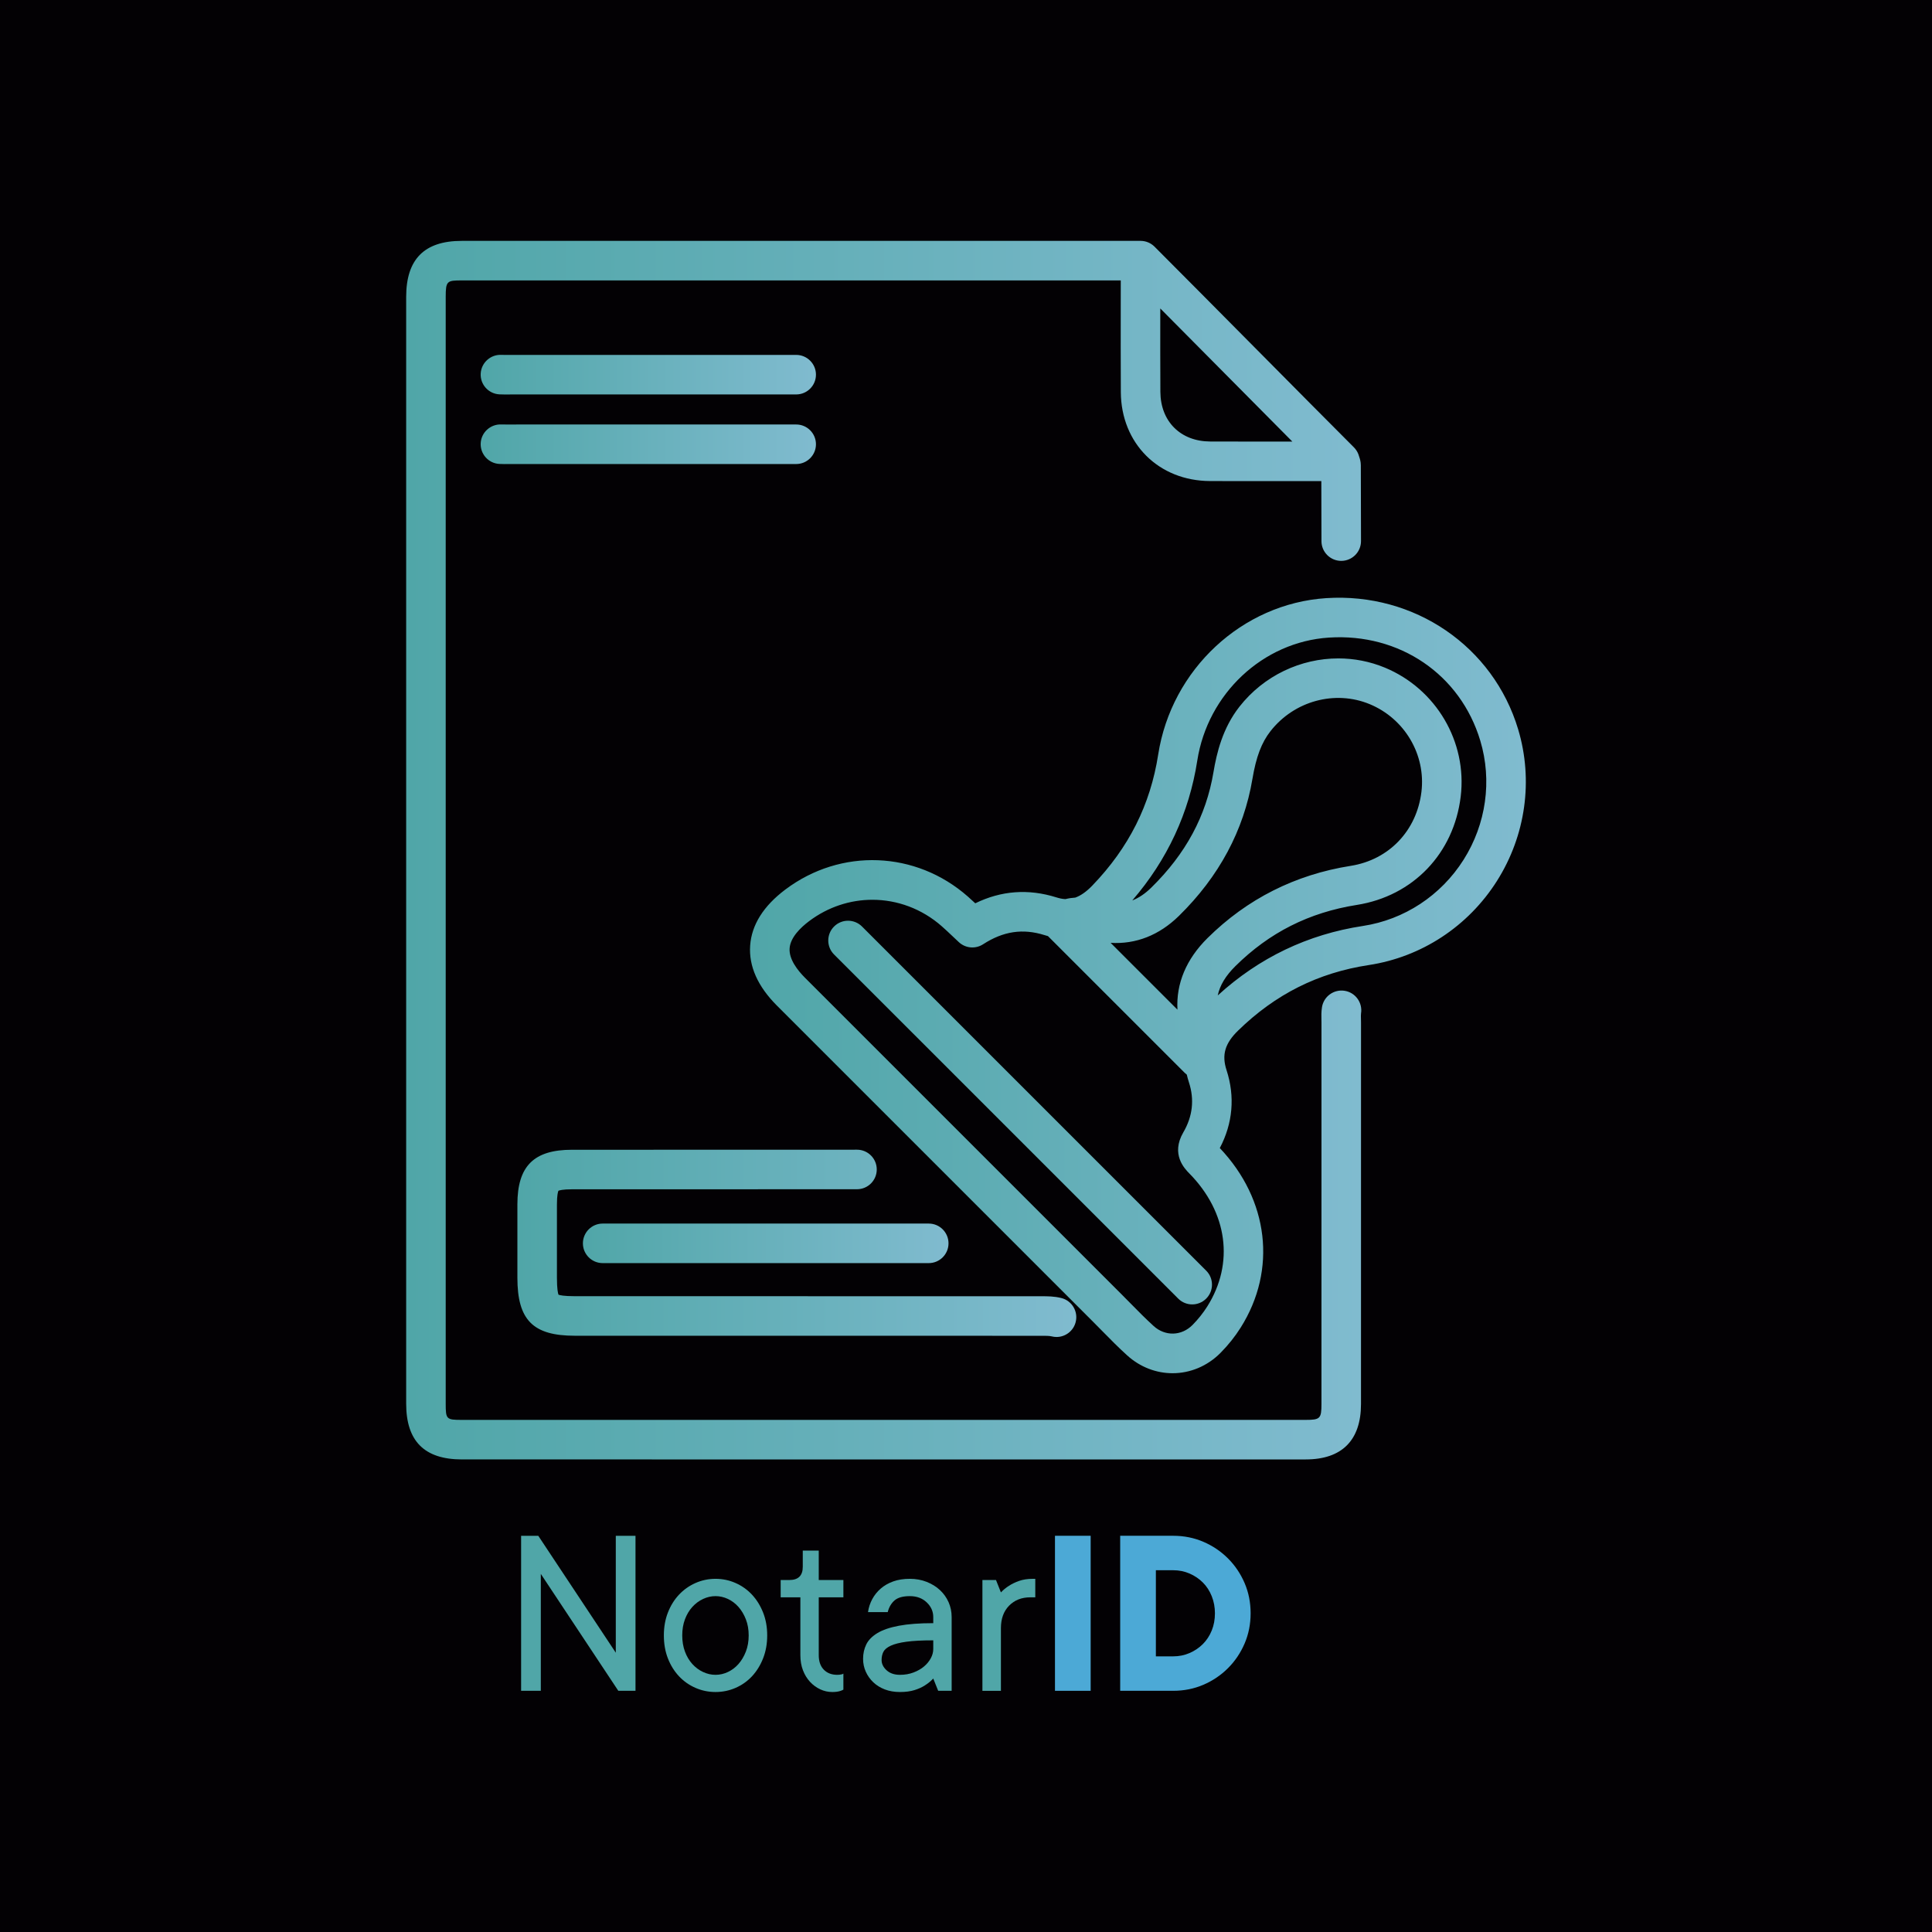 <?xml version="1.0" encoding="UTF-8"?> <svg xmlns="http://www.w3.org/2000/svg" xmlns:xlink="http://www.w3.org/1999/xlink" version="1.1" id="Layer_1" x="0px" y="0px" width="813px" height="813px" viewBox="0 0 813 813" xml:space="preserve"> <rect fill="#030104" width="813" height="813"></rect> <g> <g> <g> <linearGradient id="SVGID_1_" gradientUnits="userSpaceOnUse" x1="170.912" y1="357.75" x2="572.84" y2="357.75"> <stop offset="0" style="stop-color:#50A6A8"></stop> <stop offset="1" style="stop-color:#80BBCF"></stop> </linearGradient> <path fill="url(#SVGID_1_)" d="M354.22,614.141c-53.277,0-106.544-0.001-159.821-0.003c-15.798,0-23.479-7.682-23.481-23.483 c-0.008-155.238-0.008-310.475,0-465.711c0-15.867,7.646-23.58,23.375-23.581l285.658-0.003h0.003c0.011,0,0.014,0,0.021,0 c0.014,0,0.017,0,0.027,0c0.008,0,0.016,0,0.025,0l0,0c1.097,0.01,2.144,0.231,3.098,0.627c0.005,0.002,0.008,0.001,0.012,0.004 c0.926,0.383,1.798,0.941,2.564,1.674c0.006,0.005,0.008,0.009,0.014,0.014c0.003,0.001,0.003,0.001,0.003,0.002 c0.043,0.042,0.085,0.083,0.128,0.125c9.289,9.278,25.851,25.987,41.868,42.143c16.029,16.169,32.6,32.887,41.969,42.243 c0.185,0.183,0.361,0.372,0.529,0.572c0.003,0.002,0.006,0.005,0.008,0.008c0.783,0.933,1.331,1.998,1.644,3.114 c0.064,0.214,0.12,0.378,0.163,0.51c0.232,0.691,0.62,1.849,0.62,3.402c0.034,10.613,0.062,21.251,0.075,31.891 c0.007,4.595-3.715,8.325-8.309,8.332c-0.002,0-0.008,0-0.013,0c-4.589,0-8.312-3.717-8.319-8.308 c-0.011-8.424-0.029-16.847-0.054-25.271c-4.246,0.002-8.489,0.004-12.732,0.008c-11.371,0.01-22.74,0.02-34.107-0.022 c-21.627-0.08-37.414-15.824-37.534-37.437c-0.067-12.6-0.051-24.948-0.035-38.021c0.004-2.976,0.009-5.963,0.011-8.969 l-277.335,0.002c-6.167,0.001-6.737,0.194-6.737,6.942c-0.006,155.236-0.008,310.473,0,465.71c0,6.588,0.256,6.844,6.841,6.844 c118.36,0.006,236.717,0.006,355.072-0.002c6.054,0,6.609-0.56,6.609-6.663c0.007-29.731,0.007-59.464,0.007-89.195l0.003-71.359 c0-0.395-0.013-0.791-0.021-1.188c-0.037-1.468-0.085-3.294,0.238-5.284c0.74-4.534,5.021-7.604,9.551-6.874 c4.535,0.739,7.613,5.013,6.872,9.55c-0.072,0.447-0.05,1.328-0.029,2.179c0.017,0.541,0.029,1.082,0.029,1.619l-0.005,71.358 c0,29.732,0,59.465-0.005,89.198c-0.003,15.243-8.043,23.3-23.249,23.3C484.391,614.139,419.3,614.141,354.22,614.141z M488.255,129.798c-0.014,12.013-0.022,23.463,0.04,35.101c0.068,12.447,8.491,20.843,20.955,20.889 c11.344,0.041,22.688,0.03,34.032,0.023c0.179,0,0.357,0,0.536,0c-8.374-8.43-18.247-18.387-27.92-28.147 C506.318,148,496.547,138.142,488.255,129.798z"></path> </g> <g> <linearGradient id="SVGID_2_" gradientUnits="userSpaceOnUse" x1="315.609" y1="414.693" x2="642.088" y2="414.693"> <stop offset="0" style="stop-color:#50A6A8"></stop> <stop offset="1" style="stop-color:#80BBCF"></stop> </linearGradient> <path fill="url(#SVGID_2_)" d="M493.426,577.86c-6.783,0.002-13.581-2.493-19.124-7.517c-3.677-3.331-7.137-6.848-10.48-10.248 c-1.239-1.258-2.477-2.518-3.724-3.765c-44.384-44.377-88.764-88.758-133.14-133.139c-8.099-8.101-11.895-16.611-11.285-25.297 c0.613-8.712,5.593-16.639,14.8-23.565c23.329-17.55,54.92-16.334,76.82,2.954c1.063,0.936,2.086,1.874,3.111,2.832 c10.907-5.342,22.36-6.186,34.121-2.493c1.213,0.38,2.475,0.674,3.812,0.732c1.424-0.361,2.818-0.557,4.152-0.634 c2.159-0.772,4.53-2.322,7.188-5.084c15.352-15.936,24.413-33.965,27.703-55.12c5.571-35.84,35.318-63.521,70.731-65.817 c37.091-2.404,70.259,20.295,80.736,55.184c6.436,21.438,3.188,44.696-8.908,63.814c-12.105,19.131-31.76,32.036-53.923,35.404 c-21.338,3.242-39.344,12.274-55.047,27.612c-5.519,5.391-6.916,10.203-4.829,16.611c3.624,11.131,2.638,22.426-2.838,32.792 c20.621,21.723,24.11,51.218,8.813,75.504c-2.383,3.788-5.234,7.367-8.468,10.637C507.986,574.979,500.715,577.86,493.426,577.86 z M367.103,378.63c-9.299,0-18.631,2.982-26.626,8.998c-3.565,2.682-7.88,6.84-8.204,11.435 c-0.322,4.565,3.332,9.243,6.451,12.364c44.375,44.381,88.757,88.762,133.139,133.137c1.28,1.281,2.55,2.572,3.821,3.862 c3.328,3.382,6.47,6.576,9.791,9.588c4.855,4.397,11.729,4.204,16.347-0.46c2.349-2.373,4.497-5.069,6.213-7.797 c11.439-18.162,8.552-39.599-7.541-55.95c-1.962-1.994-7.935-8.063-2.533-17.323c3.914-6.717,4.711-13.785,2.359-21.006 c-0.358-1.097-0.66-2.186-0.909-3.266c-0.323-0.24-0.633-0.506-0.921-0.796l-57.496-57.494c-0.48-0.13-0.964-0.271-1.449-0.422 c-9.154-2.87-17.368-1.646-25.855,3.857c-3.201,2.077-7.407,1.706-10.197-0.894c-0.874-0.813-1.713-1.606-2.533-2.384 c-1.611-1.525-3.135-2.967-4.658-4.306C387.891,382.37,377.517,378.63,367.103,378.63z M467.36,396.757l28.12,28.118 c-0.594-10.979,3.688-21.247,12.657-30.128c16.646-16.477,36.911-26.701,60.236-30.387c16.114-2.546,27.805-14.783,29.782-31.175 c1.887-15.623-7.067-30.786-21.781-36.875c-14.588-6.034-31.746-1.372-41.721,11.34c-3.782,4.82-6.06,10.825-7.613,20.073 c-3.649,21.734-14.061,41.146-30.943,57.696C487.781,393.568,477.982,397.399,467.36,396.757z M563.185,277.063 c6.598,0,13.233,1.257,19.553,3.872c21.587,8.935,34.721,31.24,31.938,54.246c-2.894,23.973-20.049,41.877-43.707,45.616 c-20.084,3.175-36.81,11.605-51.124,25.776c-4.066,4.026-6.511,8.034-7.412,12.32c17.39-15.892,37.918-25.723,61.083-29.24 c17.396-2.645,32.836-12.796,42.363-27.852c9.516-15.044,12.081-33.314,7.033-50.131c-8.366-27.863-33.988-45.311-63.723-43.365 c-27.697,1.795-50.981,23.567-55.367,51.769c-3.423,22.012-12.618,41.776-27.36,58.848c2.787-1.086,5.427-2.876,7.987-5.385 c14.521-14.234,23.085-30.122,26.182-48.57c1.357-8.09,3.83-18.535,10.933-27.588 C531.837,284.286,547.384,277.063,563.185,277.063z M501.688,548.904c-2.128,0-4.258-0.812-5.88-2.435 c-15.403-15.391-30.795-30.789-46.189-46.187l-58.61-58.607c-13.345-13.34-26.69-26.68-40.033-40.023 c-3.248-3.249-3.248-8.518,0.001-11.767c3.25-3.248,8.518-3.247,11.768,0.001c13.34,13.344,26.685,26.683,40.03,40.021 l58.613,58.612c15.392,15.396,30.781,30.791,46.182,46.179c3.249,3.248,3.252,8.518,0.005,11.767 C505.95,548.091,503.817,548.904,501.688,548.904z"></path> </g> <g> <linearGradient id="SVGID_3_" gradientUnits="userSpaceOnUse" x1="217.719" y1="523.207" x2="452.914" y2="523.207"> <stop offset="0" style="stop-color:#50A6A8"></stop> <stop offset="1" style="stop-color:#80BBCF"></stop> </linearGradient> <path fill="url(#SVGID_3_)" d="M444.598,562.614c-0.676,0-1.359-0.083-2.044-0.257c-0.98-0.248-2.601-0.256-4.169-0.246h-0.431 c-54.462-0.019-108.926-0.019-163.39-0.02h-32.679c-17.613,0-24.163-6.617-24.164-24.416l-0.001-7.719 c-0.002-7.723-0.004-15.445,0.002-23.169c0.015-16.091,6.891-22.958,22.994-22.962l30.676-0.002c29.743,0,59.485,0,89.227-0.023 c0.002,0,0.003,0,0.006,0c4.593,0,8.315,3.721,8.32,8.313c0.003,4.595-3.719,8.322-8.314,8.327 c-29.746,0.023-59.493,0.023-89.24,0.023l-30.674,0.001c-3.888,0.001-5.313,0.438-5.734,0.62 c-0.182,0.423-0.618,1.841-0.621,5.719c-0.007,7.717-0.006,15.432-0.003,23.148l0.001,7.72c0,4.81,0.436,6.571,0.653,7.152 c0.568,0.212,2.276,0.627,6.871,0.627h32.679c54.467,0.001,108.93,0.001,163.398,0.021h0.414 c2.344,0.002,5.262-0.004,8.255,0.753c4.454,1.127,7.153,5.65,6.025,10.105C451.706,560.101,448.317,562.613,444.598,562.614z"></path> </g> <g> <linearGradient id="SVGID_4_" gradientUnits="userSpaceOnUse" x1="245.29" y1="523.207" x2="399.141" y2="523.207"> <stop offset="0" style="stop-color:#50A6A8"></stop> <stop offset="1" style="stop-color:#80BBCF"></stop> </linearGradient> <path fill="url(#SVGID_4_)" d="M390.822,531.527c0,0,0,0-0.003,0l-85.948-0.001l-51.26,0.001c-4.595,0-8.321-3.725-8.321-8.319 s3.724-8.321,8.319-8.321l85.565-0.001l51.648,0.001c4.597,0,8.318,3.727,8.318,8.321 C399.141,527.802,395.415,531.527,390.822,531.527z"></path> </g> <g> <linearGradient id="SVGID_5_" gradientUnits="userSpaceOnUse" x1="202.267" y1="157.66" x2="343.357" y2="157.66"> <stop offset="0" style="stop-color:#50A6A8"></stop> <stop offset="1" style="stop-color:#80BBCF"></stop> </linearGradient> <path fill="url(#SVGID_5_)" d="M212.275,166.001c-0.68,0-1.405-0.01-2.161-0.053c-4.588-0.262-8.096-4.192-7.833-8.78 c0.261-4.588,4.242-8.104,8.78-7.833c0.694,0.038,1.393,0.027,2.096,0.021l4.822-0.005c39.665-0.002,72.198,0.002,117.058-0.004 c4.595-0.002,8.321,3.723,8.321,8.317c0.001,4.596-3.723,8.321-8.319,8.321c-44.857,0.008-77.393,0.005-117.06,0.005 l-4.679,0.005C212.972,165.999,212.629,166.001,212.275,166.001z"></path> </g> <g> <linearGradient id="SVGID_6_" gradientUnits="userSpaceOnUse" x1="202.267" y1="186.944" x2="343.357" y2="186.944"> <stop offset="0" style="stop-color:#50A6A8"></stop> <stop offset="1" style="stop-color:#80BBCF"></stop> </linearGradient> <path fill="url(#SVGID_6_)" d="M212.275,195.284c-0.68,0-1.405-0.011-2.161-0.054c-4.588-0.262-8.096-4.192-7.833-8.78 c0.261-4.587,4.242-8.081,8.78-7.833c0.694,0.04,1.393,0.027,2.096,0.021l4.822-0.006c39.665,0,72.198,0.002,117.058-0.003 c4.595-0.002,8.321,3.723,8.321,8.318c0.001,4.595-3.723,8.321-8.319,8.321c-44.857,0.007-77.393,0.004-117.06,0.004 l-4.679,0.005C212.972,195.281,212.629,195.284,212.275,195.284z"></path> </g> </g> <g> <path fill="#50A6A8" d="M267.422,646.277v65.228h-7.231l-32.614-49.199v49.199h-8.292v-65.228h7.229l32.616,49.198v-49.198 H267.422z"></path> <path fill="#50A6A8" d="M322.843,688.194c0,3.507-0.574,6.719-1.719,9.634c-1.146,2.915-2.698,5.427-4.652,7.534 c-1.955,2.106-4.265,3.741-6.928,4.904c-2.663,1.163-5.479,1.744-8.444,1.744c-2.966,0-5.781-0.581-8.444-1.744 c-2.663-1.163-4.981-2.798-6.954-4.904c-1.972-2.107-3.522-4.61-4.651-7.509c-1.13-2.899-1.694-6.118-1.694-9.659 c0-3.505,0.563-6.707,1.694-9.606c1.129-2.899,2.679-5.402,4.651-7.51c1.972-2.106,4.291-3.75,6.954-4.93 c2.663-1.18,5.478-1.77,8.444-1.77c2.966,0,5.782,0.59,8.444,1.77c2.663,1.18,4.973,2.823,6.928,4.93 c1.955,2.107,3.506,4.61,4.652,7.51C322.269,681.487,322.843,684.689,322.843,688.194z M287.093,688.194 c0,2.496,0.379,4.763,1.138,6.803c0.757,2.038,1.794,3.783,3.109,5.233c1.315,1.449,2.823,2.57,4.525,3.361 c1.702,0.793,3.447,1.189,5.233,1.189s3.522-0.396,5.208-1.189c1.687-0.791,3.169-1.912,4.451-3.361 c1.28-1.45,2.317-3.195,3.109-5.233c0.792-2.04,1.189-4.307,1.189-6.803c0-2.493-0.397-4.752-1.189-6.775 c-0.792-2.022-1.829-3.759-3.109-5.208c-1.281-1.448-2.764-2.571-4.451-3.363c-1.686-0.791-3.421-1.188-5.208-1.188 s-3.531,0.396-5.233,1.188c-1.702,0.792-3.21,1.915-4.525,3.363c-1.315,1.449-2.352,3.186-3.109,5.208 C287.472,683.442,287.093,685.701,287.093,688.194z"></path> <path fill="#50A6A8" d="M337.81,652.496h6.726v12.389h10.366v7.28h-10.366v24.323c0,2.629,0.707,4.669,2.124,6.118 c1.416,1.449,3.303,2.175,5.664,2.175c0.673,0,1.297-0.068,1.871-0.203c0.27-0.067,0.505-0.169,0.708-0.304v6.727 c-0.338,0.202-0.708,0.37-1.113,0.504c-0.91,0.337-2.089,0.506-3.539,0.506c-1.788,0-3.489-0.378-5.107-1.137 s-3.052-1.812-4.298-3.16c-1.248-1.348-2.234-2.966-2.958-4.855c-0.726-1.886-1.088-4.011-1.088-6.37v-24.323h-8.292v-7.28h3.641 c3.808,0,5.696-1.888,5.663-5.664V652.496z"></path> <path fill="#50A6A8" d="M382.865,664.379c2.562,0,4.929,0.43,7.104,1.289c2.174,0.86,4.036,2.014,5.587,3.465 c1.55,1.448,2.756,3.143,3.616,5.08c0.858,1.938,1.289,4.021,1.289,6.245v31.047h-5.664l-2.073-5.157 c-1.045,1.112-2.225,2.073-3.539,2.883c-1.18,0.775-2.629,1.434-4.349,1.973c-1.719,0.537-3.759,0.808-6.118,0.808 c-2.36,0-4.484-0.362-6.372-1.087c-1.889-0.724-3.507-1.727-4.854-3.008c-1.35-1.282-2.403-2.764-3.162-4.449 c-0.757-1.687-1.137-3.49-1.137-5.412c0-2.224,0.446-4.247,1.34-6.067c0.893-1.82,2.444-3.403,4.651-4.753 c2.208-1.348,5.234-2.385,9.079-3.109c3.842-0.725,8.663-1.088,14.46-1.088v-2.579c0-2.359-0.918-4.415-2.755-6.168 c-1.838-1.754-4.206-2.63-7.104-2.63c-2.9,0-5.041,0.598-6.422,1.795c-1.383,1.197-2.344,2.84-2.883,4.93h-8.293 c0.271-1.921,0.861-3.732,1.771-5.436c0.91-1.702,2.106-3.192,3.59-4.474c1.483-1.282,3.236-2.284,5.259-3.01 C377.909,664.742,380.236,664.379,382.865,664.379z M378.719,704.781c2.056,0,3.952-0.329,5.688-0.986 c1.735-0.657,3.21-1.501,4.425-2.529c1.214-1.027,2.165-2.182,2.856-3.463c0.69-1.282,1.036-2.579,1.036-3.894v-3.642 c-4.686,0-8.444,0.195-11.275,0.582c-2.831,0.389-5.031,0.944-6.6,1.668c-1.567,0.726-2.604,1.585-3.108,2.579 c-0.507,0.996-0.759,2.15-0.759,3.465c0,1.585,0.699,3.017,2.098,4.297C374.479,704.141,376.358,704.781,378.719,704.781z"></path> <path fill="#50A6A8" d="M435.656,672.165h-2.073c-3.676,0-6.659,1.172-8.951,3.516s-3.438,5.486-3.438,9.43v26.395h-7.788v-46.62 h5.715l2.073,5.208c0.977-1.045,2.106-1.973,3.388-2.781c1.18-0.775,2.596-1.458,4.247-2.048c1.652-0.59,3.591-0.885,5.814-0.885 h1.013V672.165z"></path> <path fill="#4CA9D6" d="M458.959,711.505h-15.018v-65.24h15.018V711.505z"></path> <path fill="#4CA9D6" d="M471.384,646.265h22.266c4.558,0,8.803,0.846,12.738,2.537s7.387,4.022,10.355,6.989 c2.967,2.97,5.297,6.421,6.99,10.356c1.691,3.935,2.537,8.181,2.537,12.737c0,4.558-0.846,8.802-2.537,12.738 c-1.693,3.935-4.023,7.388-6.99,10.355c-2.969,2.969-6.42,5.3-10.355,6.989c-3.936,1.693-8.181,2.537-12.738,2.537h-22.266 V646.265z M493.649,697.008c2.487,0,4.798-0.466,6.938-1.397c2.14-0.933,4.003-2.192,5.593-3.78 c1.588-1.588,2.83-3.486,3.729-5.696c0.896-2.208,1.347-4.624,1.347-7.249c0-2.554-0.451-4.953-1.347-7.197 c-0.898-2.243-2.141-4.158-3.729-5.747c-1.59-1.588-3.453-2.848-5.593-3.78c-2.141-0.933-4.451-1.396-6.938-1.396h-7.248v36.244 H493.649z"></path> </g> </g> </svg> 
